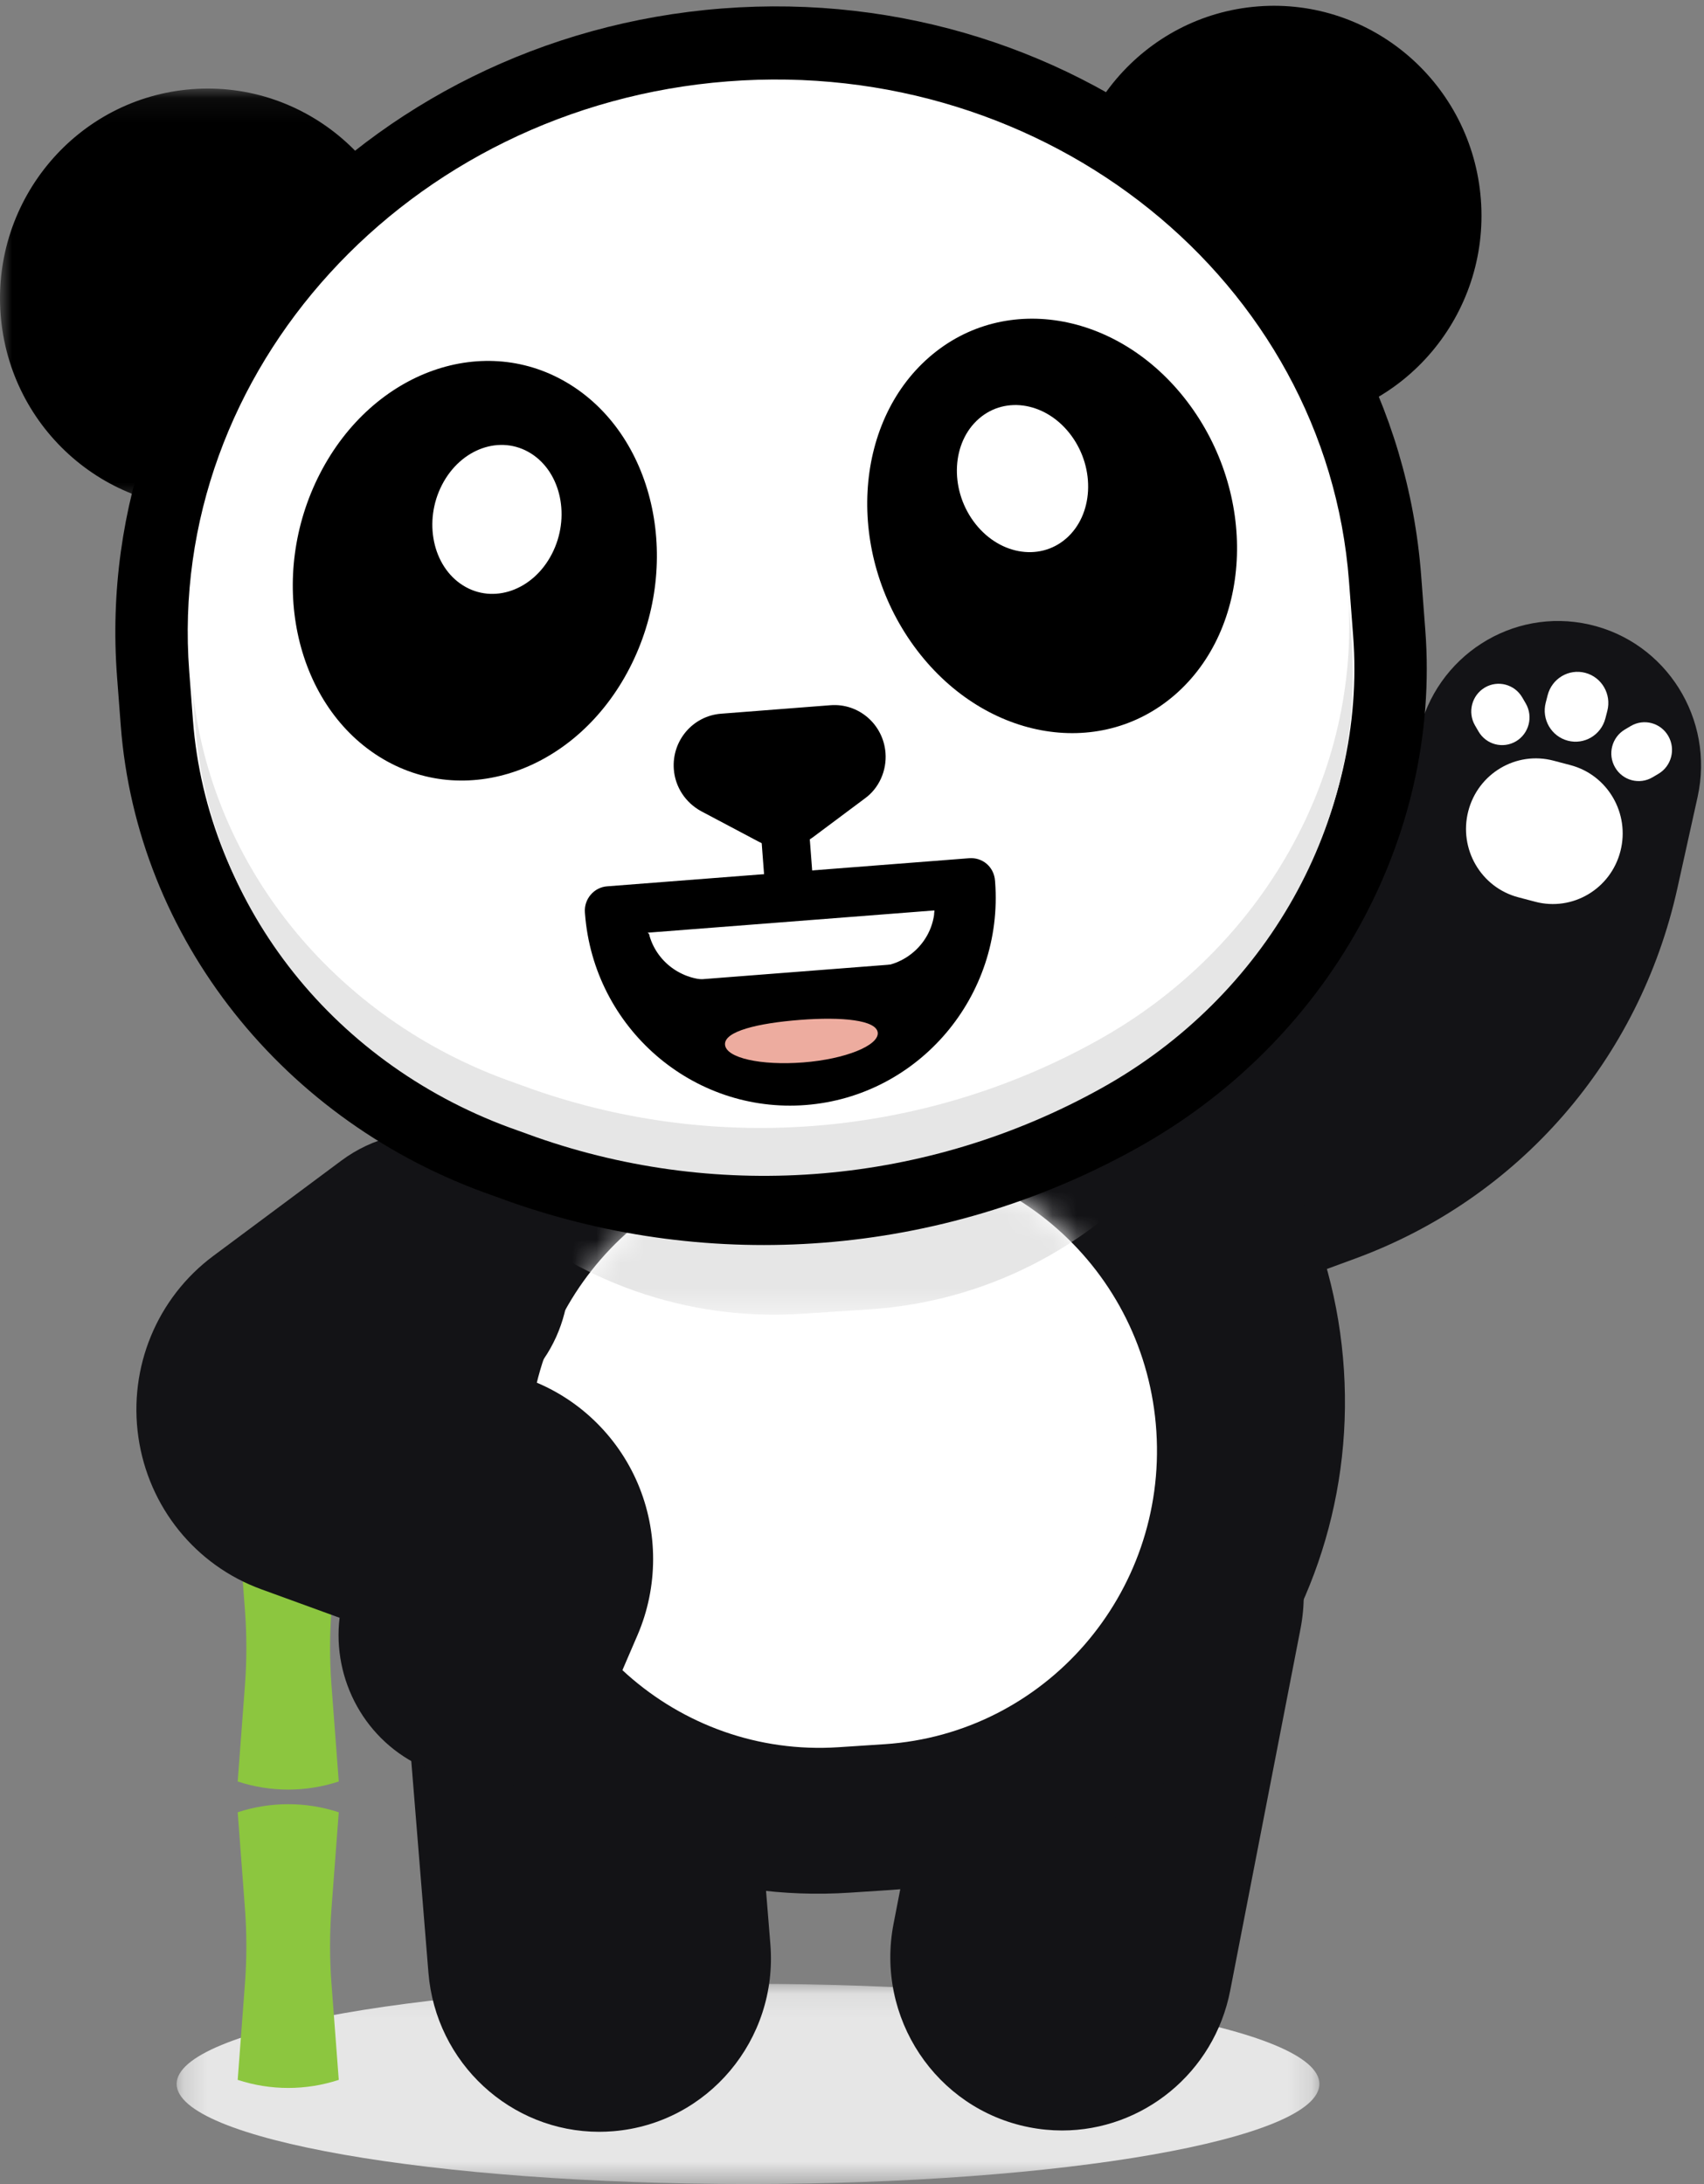 <?xml version="1.0" encoding="UTF-8" standalone="no"?>
<svg width="71px" height="91px" viewBox="0 0 71 91" version="1.1" xmlns="http://www.w3.org/2000/svg" xmlns:xlink="http://www.w3.org/1999/xlink">
    <rect x="0" y="0" width="71" height="91" fill="#808080" stroke="none"/>
    <!-- Generator: Sketch 40.1 (33804) - http://www.bohemiancoding.com/sketch -->
    <title>Group 24</title>
    <desc>Created with Sketch.</desc>
    <defs>
        <polygon id="path-1" points="0.212 8.426 47.827 8.426 47.827 0.085 0.212 0.085"></polygon>
        <path d="M0.179,6.632 C2.093,3.022 5.754,0.462 10.097,0.177 L12.022,0.051 C12.289,0.033 12.556,0.025 12.82,0.025 C17.449,0.024 21.543,2.677 23.579,6.632 L0.179,6.632 L0.179,6.632 Z" id="path-3"></path>
        <polygon id="path-5" points="1.61447891e-21 0.084 1.61447891e-21 17.568 17.482 17.568 17.482 0.084 0 0.084"></polygon>
    </defs>
    <g id="Page-1" stroke="none" stroke-width="1" fill="none" fill-rule="evenodd">
        <g id="tutorial-1" transform="translate(-558, -395)">
            <g id="Group" transform="translate(518, 306)">
                <g id="Group-28" transform="translate(40, 89)">
                    <g id="Group-24">
                        <g id="Page-1">
                            <g id="Group-22" transform="translate(7.148, 25.754)">
                                <g id="Group-3" transform="translate(0, 56.815)">
                                    <mask id="mask-2" fill="white">
                                        <use xlink:href="#path-1"></use>
                                    </mask>
                                    <g id="Clip-2"></g>
                                    <path d="M47.827,4.255 C47.827,6.559 37.168,8.426 24.02,8.426 C10.871,8.426 0.212,6.559 0.212,4.255 C0.212,1.952 10.871,0.085 24.02,0.085 C37.168,0.085 47.827,1.952 47.827,4.255" id="Fill-1" fill="#E6E6E6" mask="url(#mask-2)"></path>
                                </g>
                                <path d="M17.819,63.065 C14.136,63.065 11.009,60.207 10.703,56.432 L9.601,42.838 C9.278,38.862 12.207,35.375 16.141,35.05 C20.079,34.726 23.526,37.683 23.848,41.658 L24.951,55.252 C25.273,59.228 22.345,62.715 18.411,63.04 C18.212,63.057 18.015,63.065 17.819,63.065" id="Fill-4" fill="#131316"></path>
                                <path d="M37.105,63.01 C36.649,63.01 36.186,62.965 35.721,62.873 C31.847,62.105 29.323,58.309 30.084,54.395 L33.012,39.329 C33.773,35.415 37.531,32.865 41.403,33.634 C45.277,34.402 47.8,38.198 47.039,42.112 L44.111,57.178 C43.442,60.622 40.453,63.01 37.105,63.01" id="Fill-6" fill="#131316"></path>
                                <path d="M39.012,30.087 C36.578,30.087 34.294,28.568 33.414,26.123 C32.29,23 33.885,19.546 36.976,18.411 L45.251,15.37 C48.233,14.274 50.426,11.753 51.118,8.624 L51.959,4.825 C52.677,1.581 55.863,-0.461 59.071,0.265 C62.282,0.99 64.302,4.208 63.585,7.452 L62.744,11.25 C61.161,18.407 56.143,24.176 49.322,26.682 L41.047,29.723 C40.375,29.97 39.688,30.087 39.012,30.087" id="Fill-8" fill="#131316"></path>
                                <path d="M56.819,11.816 L56.113,11.63 C54.557,11.22 53.625,9.614 54.03,8.042 L54.03,8.042 C54.436,6.47 56.026,5.528 57.581,5.938 L58.287,6.124 C59.842,6.534 60.775,8.14 60.369,9.712 L60.369,9.712 C59.964,11.284 58.374,12.226 56.819,11.816" id="Fill-10" fill="#FFFFFF"></path>
                                <path d="M59.824,3.863 L59.743,4.177 C59.564,4.871 58.863,5.287 58.176,5.106 L58.176,5.106 C57.49,4.925 57.078,4.216 57.257,3.523 L57.338,3.208 C57.517,2.514 58.219,2.098 58.905,2.279 C59.592,2.46 60.003,3.169 59.824,3.863" id="Fill-12" fill="#FFFFFF"></path>
                                <path d="M61.955,6.485 L61.708,6.631 C61.165,6.953 60.465,6.769 60.147,6.219 L60.147,6.219 C59.828,5.67 60.01,4.964 60.554,4.641 L60.8,4.495 C61.344,4.173 62.043,4.357 62.362,4.907 C62.681,5.456 62.499,6.163 61.955,6.485" id="Fill-14" fill="#FFFFFF"></path>
                                <path d="M54.311,4.471 L54.456,4.721 C54.775,5.27 55.474,5.454 56.018,5.132 C56.561,4.81 56.744,4.103 56.425,3.554 L56.28,3.305 C55.961,2.755 55.262,2.571 54.718,2.893 C54.175,3.216 53.993,3.922 54.311,4.471" id="Fill-16" fill="#FFFFFF"></path>
                                <path d="M30.023,52.986 L28.252,53.102 C17.133,53.831 7.535,45.314 6.814,34.079 L6.814,34.079 C6.093,22.845 14.521,13.147 25.64,12.418 L27.411,12.302 C38.53,11.573 48.128,20.09 48.849,31.324 L48.849,31.324 C49.57,42.559 41.142,52.257 30.023,52.986" id="Fill-18" fill="#131316"></path>
                                <path d="M29.711,46.916 L27.785,47.042 C21.098,47.48 15.325,42.358 14.891,35.6 L14.891,35.6 C14.457,28.843 19.527,23.01 26.214,22.572 L28.14,22.445 C34.828,22.007 40.6,27.13 41.034,33.887 L41.034,33.887 C41.468,40.644 36.399,46.477 29.711,46.916" id="Fill-20" fill="#FFFFFF"></path>
                            </g>
                            <g id="Group-25" transform="translate(23.349, 48.143)">
                                <mask id="mask-4" fill="white">
                                    <use xlink:href="#path-3"></use>
                                </mask>
                                <g id="Clip-24"></g>
                                <path d="M12.873,6.41 L10.066,6.594 C0.321,7.233 -8.092,-0.232 -8.724,-10.079 L-8.724,-10.079 C-9.356,-19.926 -1.969,-28.427 7.777,-29.066 L10.583,-29.25 C20.329,-29.889 28.742,-22.424 29.374,-12.577 L29.374,-12.577 C30.006,-2.729 22.618,5.771 12.873,6.41" id="Fill-23" fill="#E6E6E6" mask="url(#mask-4)"></path>
                            </g>
                            <g id="Group-63" transform="translate(0, 0.236)">
                                <path d="M14.115,86.419 C12.746,86.868 11.272,86.868 9.904,86.419 C10.004,85.098 10.106,83.751 10.208,82.383 C10.284,81.364 10.284,80.324 10.208,79.305 C10.106,77.937 10.004,76.59 9.904,75.27 C11.272,74.821 12.746,74.821 14.115,75.27 C14.014,76.59 13.912,77.937 13.81,79.305 C13.734,80.324 13.734,81.364 13.81,82.383 C13.912,83.751 14.014,85.098 14.115,86.419" id="Fill-26" fill="#8CC63F"></path>
                                <path d="M14.115,73.988 C12.746,74.437 11.272,74.437 9.904,73.988 C10.004,72.668 10.106,71.321 10.208,69.953 C10.284,68.934 10.284,67.893 10.208,66.875 C10.106,65.507 10.004,64.16 9.904,62.839 C11.272,62.39 12.746,62.39 14.115,62.839 C14.014,64.16 13.912,65.507 13.81,66.875 C13.734,67.893 13.734,68.934 13.81,69.953 C13.912,71.321 14.014,72.668 14.115,73.988" id="Fill-28" fill="#8CC63F"></path>
                                <path d="M20.061,73.916 C19.268,73.917 18.462,73.756 17.689,73.415 C15.212,72.327 13.838,69.743 14.15,67.167 L10.89,65.98 C8.149,64.983 6.186,62.555 5.766,59.643 C5.346,56.73 6.542,53.837 8.887,52.091 L14.221,48.121 C16.87,46.15 20.599,46.721 22.55,49.397 C24.319,51.824 24.018,55.15 21.971,57.218 L22.01,57.232 C24.05,57.974 25.712,59.553 26.571,61.564 C27.43,63.575 27.428,65.88 26.563,67.889 L25.526,70.297 C24.551,72.563 22.361,73.916 20.061,73.916" id="Fill-30" fill="#131316"></path>
                                <path d="M51.36,17.648 L53.74,17.463 C58.501,17.093 62.069,12.888 61.703,8.077 C61.337,3.267 57.175,-0.339 52.415,0.031 C47.654,0.401 44.086,4.606 44.451,9.417 L44.634,11.822 C44.875,15.3 47.895,17.917 51.36,17.648" id="Fill-32" fill="#000000"></path>
                                <g id="Group-36" transform="translate(0, 3.37)">
                                    <mask id="mask-6" fill="white">
                                        <use xlink:href="#path-5"></use>
                                    </mask>
                                    <g id="Clip-35"></g>
                                    <path d="M11.695,17.357 L9.314,17.541 C4.554,17.911 0.391,14.306 0.026,9.495 C-0.34,4.685 3.228,0.479 7.989,0.11 C12.75,-0.26 16.912,3.345 17.278,8.156 L17.461,10.561 C17.748,14.036 15.159,17.088 11.695,17.357" id="Fill-34" fill="#000000" mask="url(#mask-6)"></path>
                                </g>
                                <path d="M46.615,46.282 L46.615,46.282 C39.04,50.487 29.925,51.267 21.765,48.403 L21.058,48.147 C12.827,45.288 7.163,38.134 6.534,29.871 L6.38,27.847 C5.365,14.487 16.04,2.735 30.204,1.636 C44.369,0.536 56.694,10.478 57.711,23.862 L57.884,26.124 C58.505,34.292 54.122,42.13 46.615,46.282" id="Fill-37" fill="#FFFFFF"></path>
                                <path d="M30.32,3.155 C16.997,4.189 6.932,15.213 7.884,27.73 L8.038,29.754 C8.619,37.403 13.923,44.057 21.548,46.706 L22.274,46.969 C30.045,49.697 38.657,48.962 45.888,44.947 L45.891,44.946 C52.835,41.105 56.952,33.763 56.38,26.241 L56.208,23.978 C55.256,11.462 43.643,2.12 30.32,3.155 M34.291,51.541 C29.923,51.88 25.487,51.322 21.27,49.842 L20.548,49.58 C11.803,46.543 5.705,38.85 5.031,29.988 L4.877,27.963 C3.798,13.772 15.108,1.28 30.089,0.117 C45.07,-1.046 58.136,9.553 59.215,23.745 L59.387,26.007 C60.05,34.721 55.32,43.204 47.338,47.619 C43.277,49.873 38.821,51.19 34.291,51.541" id="Fill-39" fill="#000000"></path>
                                <path d="M13.336,19.488 C15.54,15.212 20.215,13.561 23.777,15.8 C27.339,18.04 28.439,23.322 26.234,27.598 C24.03,31.874 19.355,33.525 15.793,31.286 C12.231,29.046 11.131,23.765 13.336,19.488" id="Fill-41" fill="#000000"></path>
                                <path d="M45.704,43.127 L45.702,43.129 C38.498,47.128 29.919,47.86 22.177,45.142 L21.457,44.881 C13.85,42.24 8.56,35.601 7.98,27.968 L8.132,29.964 C8.712,37.596 14.002,44.235 21.608,46.877 L22.329,47.138 C30.071,49.855 38.65,49.123 45.854,45.124 L45.856,45.123 C52.782,41.292 56.89,33.966 56.319,26.46 L56.167,24.465 C56.738,31.971 52.631,39.297 45.704,43.127" id="Fill-43" fill="#E6E6E6"></path>
                                <path d="M36.032,33.033 L33.862,34.654 C33.193,35.138 32.316,35.207 31.607,34.829 L29.217,33.563 C28.56,33.206 28.132,32.552 28.076,31.817 C27.985,30.627 28.865,29.592 30.042,29.5 L34.603,29.146 C35.78,29.055 36.805,29.943 36.896,31.133 C36.952,31.867 36.63,32.605 36.032,33.033" id="Fill-45" fill="#000000"></path>
                                <path d="M33.16,40.336 C32.606,40.379 32.123,39.961 32.08,39.402 L31.682,34.161 C31.639,33.601 32.054,33.113 32.607,33.07 C33.161,33.027 33.644,33.446 33.686,34.005 L34.085,39.246 C34.128,39.805 33.713,40.294 33.16,40.336" id="Fill-47" fill="#000000"></path>
                                <polygon id="Fill-49" fill="#000000" points="25.687 37.527 40.12 36.407 40.451 40.762 26.018 41.882"></polygon>
                                <path d="M27.067,38.77 C27.406,39.915 28.522,40.669 29.7,40.577 L36.59,40.042 C37.793,39.949 38.757,39.034 38.921,37.875 C38.917,37.825 38.936,37.747 38.933,37.696 L26.98,38.624 C27.032,38.645 27.061,38.694 27.067,38.77" id="Fill-51" fill="#FFFFFF"></path>
                                <path d="M39.457,37.63 C39.461,37.68 39.439,37.733 39.443,37.784 C39.281,38.968 38.29,39.86 37.113,39.951 L29.22,40.564 C28.017,40.657 26.926,39.901 26.587,38.756 C26.583,38.706 26.555,38.657 26.551,38.606 L26.549,38.581 L39.457,37.63 Z M40.38,35.521 L25.296,36.692 C24.745,36.734 24.328,37.225 24.371,37.782 L24.375,37.833 C24.737,42.593 28.865,46.169 33.575,45.803 C38.286,45.437 41.825,41.266 41.463,36.506 L41.459,36.456 C41.415,35.873 40.931,35.478 40.38,35.521 L40.38,35.521 Z" id="Fill-53" fill="#000000"></path>
                                <path d="M36.573,42.794 C36.613,43.326 35.22,43.893 33.466,44.029 C31.712,44.165 30.251,43.845 30.209,43.288 C30.166,42.732 31.577,42.393 33.331,42.257 C35.085,42.12 36.532,42.263 36.573,42.794" id="Fill-55" fill="#EDAC9F"></path>
                                <path d="M18.417,19.965 C19.2,18.447 20.859,17.861 22.123,18.656 C23.387,19.451 23.778,21.326 22.995,22.844 C22.213,24.361 20.554,24.948 19.289,24.153 C18.025,23.358 17.635,21.483 18.417,19.965" id="Fill-57" fill="#FFFFFF"></path>
                                <path d="M49.599,16.673 C46.774,12.787 41.904,11.877 38.723,14.64 C35.541,17.403 35.253,22.793 38.078,26.679 C40.903,30.564 45.773,31.474 48.955,28.712 C52.136,25.949 52.425,20.559 49.599,16.673" id="Fill-59" fill="#000000"></path>
                                <path d="M44.65,17.929 C43.647,16.549 41.918,16.226 40.789,17.207 C39.66,18.188 39.557,20.101 40.56,21.48 C41.563,22.859 43.291,23.182 44.421,22.202 C45.55,21.221 45.652,19.308 44.65,17.929" id="Fill-61" fill="#FFFFFF"></path>
                            </g>
                        </g>
                    </g>
                </g>
            </g>
        </g>
    </g>
</svg>